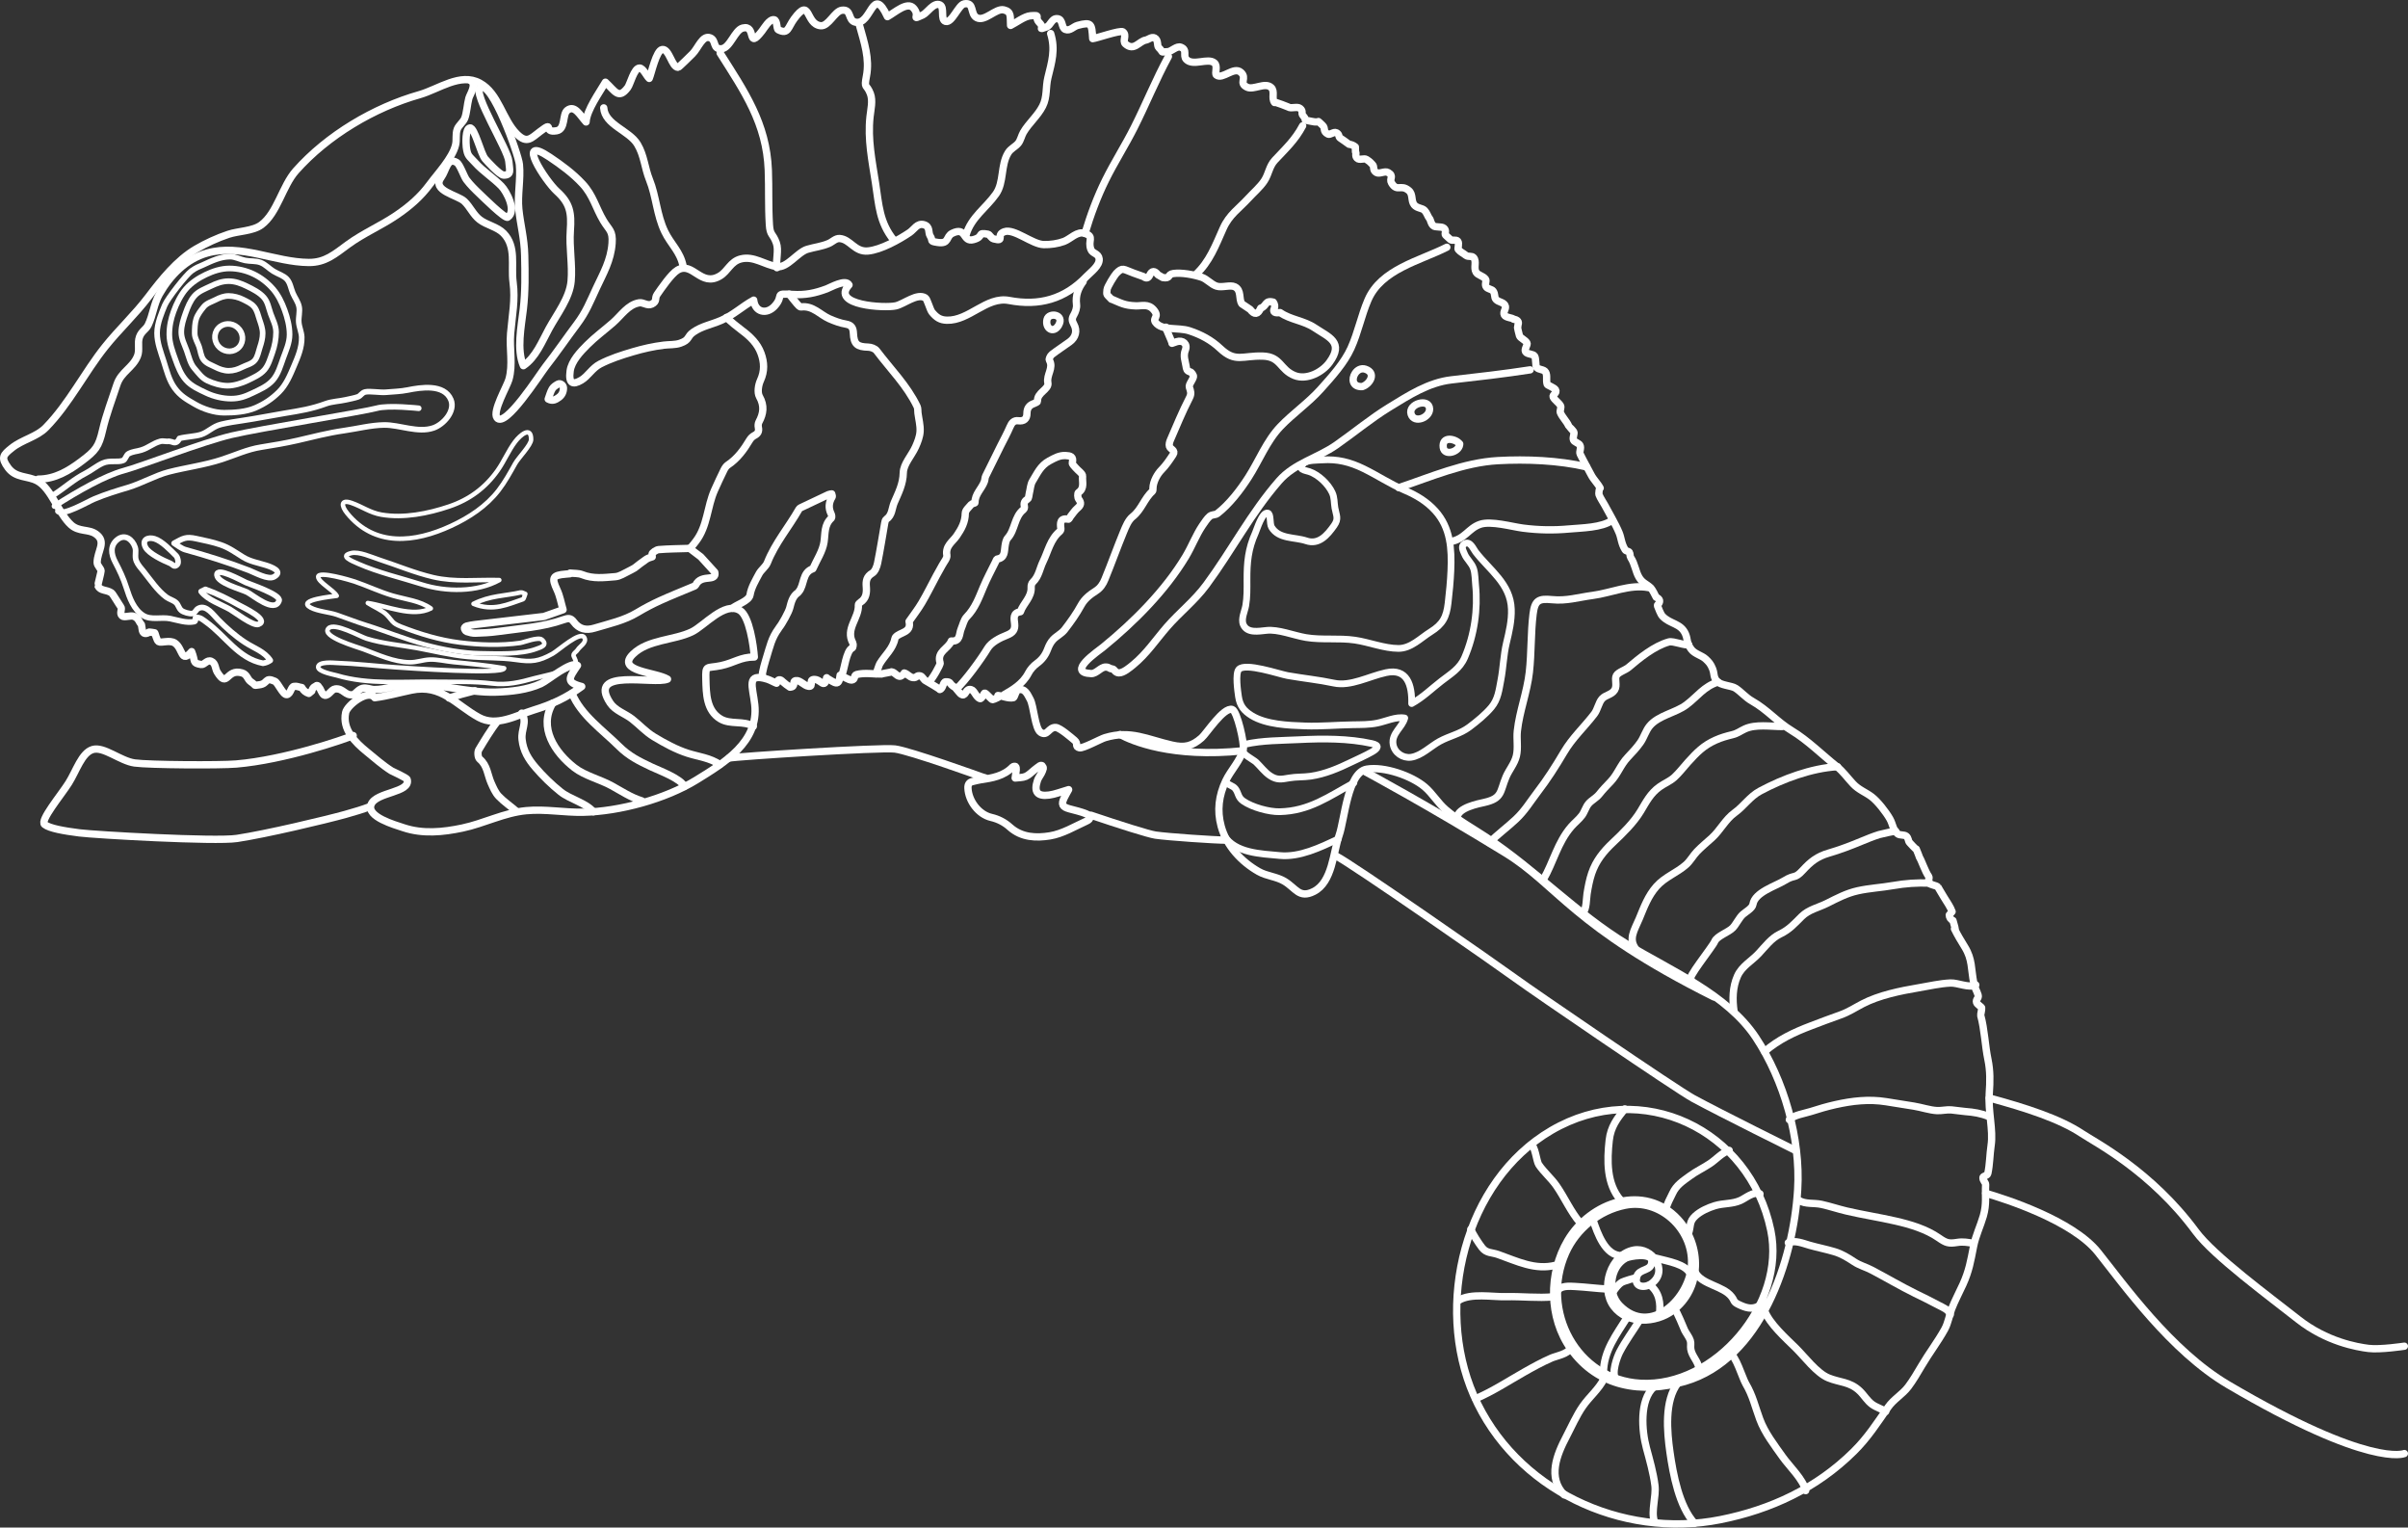 <?xml version="1.0" encoding="utf-8"?>
<!-- Generator: Adobe Illustrator 23.0.0, SVG Export Plug-In . SVG Version: 6.00 Build 0)  -->
<svg version="1.1" xmlns="http://www.w3.org/2000/svg" xmlns:xlink="http://www.w3.org/1999/xlink" x="0px" y="0px"
	 viewBox="0 0 4284.16 2717.12" style="enable-background:new 0 0 4284.16 2717.12;" xml:space="preserve">
<rect x="0" y="0" width="4284.16" height="2717.12" fill="#333333" stroke="none"/>
<style type="text/css">
	
		.st0{fill-rule:evenodd;clip-rule:evenodd;fill:none;stroke:#FFFFFF;stroke-width:13;stroke-linecap:round;stroke-linejoin:round;stroke-miterlimit:10;}
	.st1{fill:none;stroke:#FFFFFF;stroke-width:10;stroke-linecap:round;stroke-linejoin:round;stroke-miterlimit:10;}
	.st2{fill:none;stroke:#FFFFFF;stroke-width:13;stroke-linecap:round;stroke-linejoin:round;stroke-miterlimit:10;}
	.st3{fill:none;stroke:#FFFFFF;stroke-width:12;stroke-linecap:round;stroke-linejoin:round;stroke-miterlimit:10;}
	.st4{fill:none;stroke:#FFFFFF;stroke-width:8;stroke-linecap:round;stroke-linejoin:round;stroke-miterlimit:10;}
</style>
<g id="branch">
	<path id="branch-10" class="st0" d="M3532.76,2122.45c34.01,9.85,154.53,48.28,199.84,104.94s129.31,175.44,231.75,235.73
		c252.72,148.73,313.31,122.34,313.31,122.34"/>
	<path id="branch-9" class="st0" d="M2376.76,1522.45c26.37,12.6,292.05,197.75,320.43,218.57
		c28.38,20.81,285.31,196.58,315.3,212.85c48.96,26.56,182.02,92.5,182.02,92.5"/>
	<path id="branch-8" class="st0" d="M1940.9,1450.03c50.15,16.96,102.74,33.64,114.75,35.37c22.48,3.24,104.58,8.96,127.11,9.05"/>
	<path id="branch-7" class="st0" d="M1296.76,1348.45c12.94-2.97,269.23-19.39,295.39-16.22c26.16,3.16,155.16,49.73,155.16,49.73
		s2.02,0.59,5.5,1.64"/>
	<path id="branch-6" class="st0" d="M628.35,1308.35c-16.63,7.03-121.92,43.28-208.01,50.59c-29.24,2.48-155.41,1.73-180.89-1.85
		c-25.48-3.58-54.93-29.85-74.6-23.87c-19.67,5.98-28.93,37.81-42.77,59.68s-51.5,66.69-42.77,73.6
		c8.73,6.92,33.53,11.32,61.67,14.92c28.13,3.6,241.8,15.79,280.49,9.95c52.26-7.89,157.37-32.88,192.96-42.77
		c17.79-4.95,31.37-9.19,42.92-13.56"/>
	<path id="branch-5" class="st0" d="M798.87,1241.53"/>
	<path id="branch-4" class="st0" d="M844.81,1228.64c-15.84,3.89-31.2,8.25-45.94,12.89"/>
	<path id="branch-3" class="st0" d="M2211.31,1335.46c-126.55,12.99-197.16-17.4-218.55-29.01"/>
	<path id="branch-2" class="st0" d="M3049.32,1773.32c-251.29-125.57-277.64-198.75-371.03-256.1
		c-140.96-86.56-248.66-144.22-248.66-144.22"/>
	<path id="branch-1" class="st0" d="M4277.66,2394.49c0,0-43.04,6.55-63.66,3.98c-20.61-2.57-74.83-11.87-125.32-51.72
		c-50.49-39.85-150.2-113.01-182.02-156.16c-79.33-107.56-178.45-158.2-202.79-174.38c-39.41-26.19-100.03-45.75-164.72-63.21"/>
</g>
<g id="mouth">
	<path id="mouth-inner" class="st1" d="M96.89,900.23c42-27,90.01-54.01,123.01-63.01c33-9,141.01-51.01,192.02-63.01
		s237.02-42,258.03-48c21-6,75.01,0,75.01,0"/>
	<path id="mouth-outter" class="st1" d="M96.42,879.67c19.23-12.55,34.92-27.04,55.68-37.66c10.28-5.26,19.25-13.01,30.46-18.16
		c12.86-5.91,27.2-0.81,36.84-4.98c3.49-1.51,5.37-9.81,9.18-11.77c8.54-4.41,13.92-3.86,22.6-6.5
		c13.42-4.07,21.09-12.14,34.37-15.59c5.09-1.32,10.11,0.93,14.92-0.18c1.85,0.39,3.69,0.79,5.54,1.18
		c5.79,2.83,10.17,0.77,13.17-6.17c11.88-3.22,27.92-3.4,38.77-7.01c12.8-4.26,20.61-14.42,35.92-18.1
		c12.21-2.94,25.12-4.85,37.53-6.67c25.29-3.72,50.44-8.88,75.22-12.98c27.44-4.53,47.33-7.57,73.18-17.03
		c10.51-3.85,23.98-4.36,35.02-6.82c7.51-1.68,15.92-3.19,21.87-5.31c5.26-1.87,6.88-7.34,13.16-8.77
		c8.23-1.87,26.76,1.49,36.87,0.54c13.46-1.26,25.32-1.27,38.66-3.95c22.89-4.61,64.93-11.51,76.84,17.25
		c8.3,20.03-12.8,43.89-31.13,50.2c-27.51,9.47-59.84-5.63-87.69-5.29c-23.4,0.28-47.73,6.67-71.16,9.98
		c-28.83,4.08-56.33,11.38-83.27,17.6c-21.15,4.88-42.81,8.44-64.97,12c-24.21,3.9-45.66,14.01-68.75,21.59
		c-31.67,10.4-63.81,14.32-95.23,22.42c-23.23,5.99-48.25,20.48-72.58,27.72c-20.74,6.17-39.13,11.8-59.79,20.38
		c-11.31,4.69-55.61,30.91-64.65,21.75"/>
</g>
<g id="eye">
	<path id="eye-5" class="st1" d="M340.51,482.03c9.5-6.83,13.23-7.45,20.17-10.66c15.46-7.14,31.46-14.93,48.79-14.93
		c8.61,0,17.44,4.95,26.77,6.82c8.8,1.77,18.79,0.49,27.36,3.73c8.68,3.29,15.27,10.86,22.85,15.47
		c8.19,4.99,17.99,7.63,23.82,13.94c5.97,6.46,7.23,16.3,10.74,24.84c3.29,7.99,9.46,15.58,11.16,24.67
		c1.62,8.65-1.3,18.15-0.62,27.17c0.69,9.01,5.01,17.86,5.24,26.63c0.48,18.65-7.02,35.51-13.78,51.48
		c-7.04,16.6-14.19,33.65-26.8,46.12c-12.8,12.65-25.59,21.04-41.75,28.13c-16.62,7.29-38.08,8.67-55.67,8.67
		c-17.78,0-37.62-6.75-52.33-15.33c-14.44-8.42-25.45-14.37-35.84-28.67c-9.84-13.52-14.1-30.92-19.38-47.62
		c-5.11-16.17-11.78-32.76-11.78-50.05c0-17.62,8.61-37.02,13.57-49.26S331.01,488.86,340.51,482.03z"/>
	<path id="eye-4" class="st1" d="M366.14,488.45c12.83-6.14,27.2-10.93,42.09-10.93c14.88,0,30.09,3.79,42.91,9.93
		c12.92,6.19,24.96,15.47,34.56,26.53c9.25,10.66,15.76,23.87,20.78,37.8c4.73,13.14,8.72,28.19,8.72,43.18
		c0,14.99-6.48,28.64-11.21,41.79c-5.02,13.94-9.03,28.53-18.28,39.2c-9.59,11.06-23.54,16.92-36.46,23.11
		c-12.83,6.14-23.21,10.06-38.09,10.06c-14.88,0-31.09-3.91-43.92-10.06c-12.92-6.19-26.87-12.04-36.46-23.11
		c-9.25-10.66-13.93-23.23-18.95-37.17c-4.73-13.14-10.55-28.82-10.55-43.82c0-14.99,2.82-27.7,7.55-40.85
		c5.02-13.94,12.7-29.47,21.95-40.14C340.35,502.91,353.22,494.64,366.14,488.45z"/>
	<path id="eye-3" class="st1" d="M330.14,557.11c3.91-11,8.32-22,15.55-30.43c7.52-8.76,18.98-12.77,29.12-17.68
		c10.09-4.89,20.29-8.89,32-8.89s22.05,4,32.13,8.89c10.14,4.91,23.02,11.35,30.53,20.11c7.23,8.42,8.19,17.92,12.11,28.92
		c3.69,10.36,9.59,20.97,9.59,32.78c0,11.81-2.68,25.28-6.37,35.64c-3.91,11-7.11,22.91-14.33,31.33c-7.52,8.76-19.86,14.09-30,19
		c-10.09,4.89-23.95,9.33-35.67,9.33s-25.58-4.11-35.67-9c-10.14-4.91-15.93-13.42-23.45-22.18c-7.23-8.42-9.61-20.35-13.53-31.35
		c-3.69-10.36-9.59-20.97-9.59-32.78C322.57,579,326.46,567.47,330.14,557.11z"/>
	<path id="eye-2_1_" class="st1" d="M349.14,567.11c2.71-8.09,8.35-15.18,13.38-21.42c5.31-6.59,14.22-8.92,21.43-12.65
		c7.28-3.76,14.43-6.63,22.92-6.63c8.49,0,18.32,2.61,25.6,6.37c7.21,3.73,14.69,6.74,20,13.33c5.03,6.24,6.63,14.57,9.33,22.67
		c2.53,7.56,5.53,15.61,5.53,24.2c0,8.59-2.33,16.91-4.86,24.47c-2.71,8.09-3.97,17.09-9,23.33c-5.31,6.59-15.46,8.61-22.67,12.33
		c-7.28,3.76-15.44,6.43-23.93,6.43c-8.49,0-16.79-3-24.07-6.77c-7.21-3.73-14.97-5.92-20.29-12.51c-5.03-6.24-5.59-15.47-8.3-23.56
		c-2.53-7.56-7.81-15.14-7.81-23.73C346.41,584.39,346.61,574.67,349.14,567.11z"/>
	
		<ellipse id="eye-1" transform="matrix(0.665 -0.747 0.747 0.665 -312.03 505.305)" class="st1" cx="406.87" cy="600.24" rx="23.86" ry="25"/>
</g>
<g id="stripes">
	<path id="stripe-47" class="st2" d="M2869.26,2298.95c4.28-6.73,9.82-14.61,16.77-18.47c2.09-1.16,24.31-8.56,24.59-7.01"/>
	<path id="stripe-46" class="st2" d="M2935.31,2285.62c16.79,12.86,19.64,32.55,16.96,52.32"/>
	<path id="stripe-45" class="st2" d="M3007.26,2265.95c-8.86-17.73-37.61-21.86-61.93-28.27"/>
	<path id="stripe-44" class="st2" d="M2885.73,2233.42c-30.05,1.01-43.89-41.15-51.44-63.06"/>
	<path id="stripe-43" class="st2" d="M2770.76,2296.95c5.09-10.83,22-9.14,31.77-8.65c19.11,0.98,38.09,3.6,57.21,4.56"/>
	<path id="stripe-42" class="st2" d="M2895.76,2341.95c-20.12,32.28-43,61.08-43,100.5"/>
	<path id="stripe-41" class="st2" d="M2874.76,2452.95c-8.39-10.37,2.25-39.3,6.92-48.26c10.29-19.74,23.88-37.84,35.58-56.74"/>
	<path id="stripe-40" class="st2" d="M2979.81,2329.6c2.99,0.86,16.31,34.44,17.46,36.68c2.6,5.08,8.47,12.77,10.04,18.18
		c1.55,5.33,0,9.77,0.83,15.22c1.95,12.69,13.25,21.86,14.62,34.77"/>
	<path id="stripe-39" class="st2" d="M3129.08,2323.02c-12.41,6.96-23.78,2.98-35.62-2.68c-10.08-4.82-6.83-6.18-12.74-13.85
		c-15.01-19.45-52.76-21.32-64.4-43.11"/>
	<path id="stripe-38" class="st2" d="M3131.2,2123.52c-11.79-4.74-24.87,7.36-34.96,11.85c-14.67,6.53-29.78,4.53-45.06,9.16
		c-11.97,3.62-25.68,9.79-34.97,18.34c-11.42,10.51-7.56,17.41-12.08,30.76"/>
	<path id="stripe-37" class="st2" d="M2964.76,2149.95c-1.95-2.66,9.22-23.5,10.98-27.33c6.7-14.58,18.03-21.56,30.71-30.9
		c11.51-8.48,24.25-14.31,36.01-22.21c11.45-7.69,20.53-18.83,34.01-23.3"/>
	<path id="stripe-36" class="st2" d="M2883.27,2134.71c-25.3-29.15-24.13-70.84-20.27-106.32c2.67-24.53,14.35-39.13,27.75-55.95"/>
	<path id="stripe-35" class="st2" d="M2723.76,2036.45c7.46,0.76,9.72,28.88,13.92,35.1c9.08,13.46,22.14,24.26,31.5,37.76
		c14.72,21.23,25.19,45.95,42.08,65.64"/>
	<path id="stripe-34" class="st2" d="M2767.76,2250.45c-36.34,9.37-68.61-7.11-102.22-18.96c-11.79-4.16-20.84-2.11-28.7-12.25
		c-6.2-8.01-16.37-23.49-20.09-32.79"/>
	<path id="stripe-33" class="st2" d="M2594.93,2313.08c21.9-13.56,59.94-6,84.52-6.67c27.19-0.75,57.22,2.85,83.88,0.23"/>
	<path id="stripe-32" class="st2" d="M2793.89,2398.1c-4.17,10.37-25.05,13.71-33.73,17.5c-16.66,7.28-32.74,16.1-48.55,25.08
		c-28.92,16.42-55.7,34.05-86.36,47.27"/>
	<path id="stripe-31" class="st2" d="M2782.96,2658.96c-29.82-30.86-13.39-71.04,4.03-104.19c9.28-17.66,17.61-37.04,29.01-53.44
		c11.77-16.92,28.38-30.25,37.76-48.88"/>
	<path id="stripe-30" class="st2" d="M2942.54,2466.94c-26.08,23.72-21.49,78.31-13.37,108.46c5.94,22.03,12.22,43.91,15.16,66.6
		c2.52,19.49-7.12,45.97-1.04,63.86"/>
	<path id="stripe-29" class="st2" d="M3014.76,2709.45c-27.49-30.07-38.05-87.24-43.61-126.09c-5.18-36.2-10.35-91.82,14.11-123.41"
		/>
	<path id="stripe-28" class="st2" d="M3076.76,2406.45c11.6,3.75,22.88,44.08,29.16,54.74c12.54,21.29,16.49,40.39,24.92,63.17
		c9.05,24.45,26.06,46.28,40.99,67.35c11.58,16.34,36.63,39.94,40.74,59.67"/>
	<path id="stripe-27" class="st2" d="M3354.94,2510.66c-7.59-4.84-16.63-7.3-23.95-12.56c-9.06-6.51-14.4-16.46-22.43-24.07
		c-17.61-16.69-35.19-14.77-55.69-23.21c-20.85-8.59-42.08-37.39-58.08-53.17c-17.61-17.37-46.65-42.96-55.53-66.7"/>
	<path id="stripe-26" class="st2" d="M3469.76,2338.45c-2.94-9.29-13.01-12.61-20.91-16.9c-13.55-7.35-27.47-14-41.29-20.81
		c-26.31-12.98-51.27-27.75-77.04-41.36c-11.03-5.83-21.61-8.23-32.23-15.3c-10.94-7.29-21.86-13.9-34.53-17.68
		c-14.63-4.36-29.66-7.27-44.34-11.44c-11.24-3.2-26.16-9.59-37.78-4.53"/>
	<path id="stripe-25" class="st2" d="M3511.34,2211.64c-10.15-1.74-18.6-3.41-29.09-1.72c-15.59,2.51-20.06,0.85-33.04-8.17
		c-22.25-15.46-50.3-23.77-76.46-29.8c-29.06-6.69-58.61-11.14-87.66-17.95c-14.89-3.49-29.45-8.49-44.37-11.75
		c-13.8-3.02-28,0.13-40.51-7.1"/>
	<path id="stripe-24" class="st2" d="M3183.44,1991.66c7.33-8.23,27.97-11.26,38.14-14.56c14.38-4.66,28.9-8.89,43.65-12.2
		c30.09-6.75,59.8-10.16,90.31-5.31c16.55,2.64,33.1,5.27,49.65,7.93c13.29,2.13,28.1,7.26,41.16,7.9
		c8.27,0.4,16.73-1.93,25.33-1.24c8.38,0.68,16.65,2.29,25.04,2.94c15.01,1.16,27.37,3.08,41.43,8.79"/>
	<path id="stripe-23" class="st2" d="M3515.18,1751.85c-12.11,6.12-31.81-3.99-45.21-3.36c-18.64,0.88-37.69,5.32-56.06,8.42
		c-32.68,5.51-70.66,13.2-100.23,28.6c-13.66,7.11-24.92,14.73-39.6,19.87c-17.4,6.09-34.65,12.73-51.89,19.26
		c-30.34,11.48-57.96,24.46-82.76,45.82"/>
	<path id="stripe-22" class="st2" d="M3085.06,1798.7c-3-20.94-2.64-43.07,6.17-62.68c7.88-17.54,24.83-26.26,37.61-39.87
		c11.64-12.39,22.49-27.32,37.95-34.7c16.75-8,25.48-18.24,38.51-31.14c12.67-12.54,29.81-15.79,45.35-23.57
		c18.1-9.06,34.63-17.9,54.65-22.33c20.61-4.57,41.94-5.6,62.74-9.25c21.67-3.81,42.77-5.29,64.77-4.39"/>
	<path id="stripe-21_2_" class="st2" d="M3372.77,1478.47c0.13-0.87-26.33,5.02-29.34,5.96c-10.86,3.38-21.4,7.67-31.9,12.03
		c-19.12,7.95-38.05,15.16-57.94,20.96c-20.4,5.95-31.98,15.1-46.09,30.47c-15.05,16.39-13.7,6.82-32.74,18.57
		c-15.75,9.72-52.66,20.66-56,42c-1.12,7.14-12.29,12.99-18,18c-6.39,5.61-11.95,17.69-18,24c-7.41,7.72-28.06,14.45-32,24
		c-4.06,9.83-52.55,69.16-42,68"/>
	<path id="stripe-20" class="st2" d="M2912.42,1690.7c-17-19.77-4.69-35.62,4.14-56.98c8.35-20.22,15.68-40.18,30.39-56.84
		c15.16-17.17,36.37-24.24,52.92-38.96c7.33-6.51,12.24-15.94,19.15-23.14c8.3-8.66,17.65-16.23,26.52-24.28
		c15.19-13.79,24.24-33.03,40.58-44.77c16.47-11.83,27.12-28.93,45.29-38.66c40.73-21.81,91.42-40.75,137.89-43.39"/>
	<path id="stripe-19" class="st2" d="M3170.68,1292.27c-20.63-0.02-47.19-4.53-66.34,4.33c-8.95,4.14-12.73,7.9-22.22,10.22
		c-10.62,2.59-19.64,5.1-29.85,9.65c-21.59,9.62-33.45,21.93-49.48,39.62c-7.87,8.68-15.24,18.56-23.89,26.46
		c-7.94,7.25-17.6,10.79-26.34,17.05c-16.41,11.76-23.7,26.69-33.74,43.34c-12.29,20.37-31.92,39.46-49.26,55.82
		c-16.89,15.93-30.23,32.44-37.76,54.7c-3.95,11.66-6.16,23.85-8.15,35.97c-1.4,8.53-0.77,27.95-7.51,34.12"/>
	<path id="stripe-18" class="st2" d="M2745.43,1565.11c18.39-31.63,25.54-66.39,49.91-94.62c6.05-7.01,13.53-12.62,19.11-20.05
		c4.71-6.28,6.87-15.04,11.81-20.83c5.3-6.21,13.38-9.86,18.99-16.87c6.58-8.22,12.88-14.78,20.15-22.32
		c12.47-12.95,17.69-29.94,30.46-43.38c7.98-8.4,16.02-16.97,22.69-26.48c6.31-9,9.38-20.69,16.24-29.05
		c15.74-19.22,46.12-23.23,65.48-37.77c19.68-14.79,31.36-32.94,56.42-40.6"/>
	<path id="stripe-17" class="st2" d="M3004.18,1146.26c-4.42,3.15-27.14-6.63-34.98-4.45c-26.19,7.27-52.31,28.75-71.74,45.26
		c-5.91,5.02-18.39,8.49-21.74,14.61c-3.5,6.4,1.97,17.37-2.89,25.41c-5.37,8.88-16.49,8.96-22.66,15.99
		c-6.05,6.89-7.7,19.02-13.86,27.05c-17.92,23.35-38.82,42.26-53.95,67.95c-14.9,25.3-29.69,48.33-47.45,71.55
		c-12.71,16.61-22.08,32.65-37.76,47.39c-15.4,14.47-32.63,27.06-47.57,42"/>
	<path id="stripe-16" class="st2" d="M2592.57,1454.03c1.22-17.63,38.15-24.46,48.86-26.91c31.39-7.18,27.1-19.19,37.87-44.91
		c5.42-12.93,15.21-23.76,18.52-37.53c3.47-14.42,0.15-29.95,1.74-44.61c3.83-35.15,17.35-68.83,21.36-104.47
		c3.86-34.37,2.46-69.31,6.67-103.56c2.96-24.09,10-27.77,33.54-25.41c26.19,2.63,46.68-4.17,72.42-7.56
		c32.8-4.32,66.55-20.27,99.66-13.88"/>
	<path id="stripe-15" class="st2" d="M2868.26,925.45c-18.45,13.31-54.2,13.38-76.38,15.42c-27.7,2.55-55.09,2.06-82.69-1.56
		c-19.22-2.52-56.48-13.21-75.64-6.78c-21.21,7.12-26.95,26.52-53.29,30.91"/>
	<path id="stripe-14" class="st2" d="M2488.76,867.45c57.15-19.14,115.49-44.81,176.29-48.14c50.69-2.77,107.99-0.49,157.71,11.14"
		/>
	<path id="stripe-13" class="st2" d="M2574.09,439.78c-48.63,24.53-116.8,39.11-140.26,93.76c-11.96,27.87-17.55,57.58-30.27,85.73
		c-11.95,26.44-34.41,51.15-54.08,73.07c-21.78,24.28-49.17,43.04-71.52,66.41c-24.53,25.65-37.83,60.62-56.8,90.19
		c-14.8,23.07-33.95,47.92-55.27,64.47c-3.57,2.77-9.11,1.39-13.61,4.89c-3.92,3.05-9.94,11.96-13.05,16.6
		c-11.61,17.32-18.98,37.25-29.71,55.12c-36.26,60.44-91.91,116.2-146.39,160.62c-10.77,8.78-66.15,45.88-21.67,47.45
		c9.22,0.33,16.96-11.64,25.49-11.6c7.32,0.03,5.45,2.64,11.94,3.31c4.19,0.43,4.48,6.55,11.46,7.02
		c8.06,0.54,20.23-9.89,25.58-14.27c24-19.63,40.24-44.33,60.06-67.2c22.63-26.13,49.15-46.44,70.14-74.83
		c45.55-61.6,79.17-127.59,129.64-185.33c27.24-31.18,68.41-40.39,101.55-63.51c31.95-22.29,61.06-46.84,94.77-67.49
		c34.27-20.99,69.65-43.92,110.27-48.54c46.93-5.34,93.18-10.56,139.95-17.8"/>
	<path id="stripe-12" class="st2" d="M2317.61,223.7c-13.58,25.57-30.37,40.68-49.5,61.26c-10.08,10.84-10.7,24.23-18.51,36.29
		c-7.32,11.31-19.22,21.31-28.24,31.16c-17.53,19.14-34.3,29.4-45.16,53.76c-13.45,30.14-24.34,59.76-48.96,82.34"/>
	<path id="stripe-11" class="st2" d="M2074.26,581.95c-0.22,3.61,10.98,25.1,10.89,28.72c2.85-1,5.67-2.12,8.57-2.97
		c10.82-3.17,19.53,4.04,15.22,14.91c-4.27,10.79-0.19,19.25,1.25,28.81c0.75,4.97,1.14,8.36,7.1,9.94c2.74,0.73,6.6,6.3,6.02,8.74
		c-1.57,6.63-8.81,13.9-7.24,18.83c2.26,7.09,4.12,10.99,0,18.95c-12.54,24.26-22.89,49.67-33.79,74.76
		c-1.51,3.47-2.7,8.07-1.68,11.43c1.52,5,11.51,6.94,6.52,14.5c-6.28,9.51-12.72,19.19-20.69,27.21
		c-7.11,7.16-14.92,20.7-15.17,32.58c-0.04,1.91,0.08,4.61-1.05,5.61c-14.41,12.68-19.24,32.49-34.87,44.82
		c-7.91,6.24-12.46,17.71-16.55,27.63c-11.46,27.77-21.52,56.12-32.95,83.91c-3.36,8.16-7.67,15.39-16.63,21.09
		c-9.52,6.06-19.5,13.54-25.71,24.94c-8.39,15.41-18.71,29.91-29.48,43.81c-5.35,6.89-14.18,10.98-20.27,17.44
		c-4.29,4.54-7.45,10.62-9.65,16.56c-3.94,10.66-9.88,19.04-19.27,25.82c-6.19,4.47-11.85,10.87-15.34,17.65
		c-9.8,19.01-28.73,29.84-42.73,37.84"/>
	<path id="stripe-10" class="st2" d="M1701.76,1225.45c16.03-15.1,43.02-51.88,55.26-72.12c6.61-10.93,21.54-18.52,34.32-23.52
		c11.06-4.33,14.92-9.86,13.81-20.36c-1-9.44-3.44-19.22,10.32-21.39c5.15-15.03,20.17-25.7,19.08-43.61
		c-0.18-2.99,0.98-7.08,3.05-9.02c10.65-10,12.17-24.3,18.14-36.47c9.03-18.41,12.91-39.68,29.81-53.78
		c1.21-1.01,2.11-3.38,1.89-4.94c-1.49-10.55-1.29-19.27,13.55-16.75c0.96,0.16,2.45-3.56,3.88-5.33
		c3.91-4.83,7.36-10.24,12.03-14.2c6.04-5.13,7.51-9.25,2.23-16.11c-2.05-2.67-2.21-10.63-0.37-11.84
		c11.42-7.53,6.26-19.39,7.32-28.82c0.52-4.57-8.19-10.1-12.53-15.35c-2.28-2.76-6.36-6.42-5.8-8.73
		c2.73-11.12-3.44-12.46-11.84-12.83c-11.08-0.49-19.19,4.16-29.07,9.49c-15.95,8.61-21.54,22.7-29.65,35.69
		c-3.86,6.18-4.06,14.64-5.95,22.06c-0.89,3.49-0.76,8.65-3,10.09c-5.34,3.45-7.18,7.09-5.72,13.13c0.4,1.68-0.25,4.59-1.49,5.54
		c-16.63,12.82-14.71,35.85-28.06,50.62c-3.23,3.58-4.16,9.75-4.94,14.91c-1.46,9.59-0.08,20.4-13.79,22.56
		c-1.25,0.2-2.15,3.2-3.03,4.99c-7.31,14.92-15.26,29.58-21.68,44.88c-7.9,18.82-14.68,37.85-29.57,53.01
		c-5.19,5.28-6.8,14.11-9.95,21.36c-3.84,8.83-1.11,22.96-17.52,21.56c-5.05,13.64-26.48,18.75-19.84,39
		c0.95,2.91-15.1,30.67-18.88,32.28"/>
	<path id="stripe-9" class="st2" d="M1558.76,1198.45c0.91-2.29,5.11-15.56,6.35-17.65c8.98-15.11,23.71-26.78,27.12-45.25
		c0.12-0.63,0.43-1.29,0.83-1.8c7.66-9.83,29.17-7.81,24.27-28.39c7.63-11.02,15.94-21.64,22.73-33.16
		c9.25-15.71,17.3-32.13,25.94-48.21c3.37-6.28,7.08-12.37,10.4-18.68c3.09-5.87,9.12-12.49,8.17-17.76
		c-2.97-16.54,10.56-24.21,17.47-34.35c8.68-12.74,15.18-24.51,15.35-40.33c0.06-5.25,6.46-10.67,10.53-15.53
		c1.51-1.8,6.79-2.27,6.76-3.27c-0.37-15.32,12.13-24.77,16.71-37.72c1.08-3.05,0.88-6.63,2.26-9.49
		c8.64-17.86,17.55-35.6,26.39-53.36c5.7-11.46,11.95-22.69,16.97-34.45c2.99-7,6.85-11.64,14.65-10.66c10.24,1.3,15.4-3.36,15.4-13
		c0.01-9.49,4.21-14.88,12.88-17.74c2.28-0.75,6.1-2.76,6-3.92c-1.35-15.77,20.71-20.82,18.36-32.84
		c-2.82-14.4,10.75-26.3,2.64-40.26c-1.13-1.94,1.79-7.99,4.45-10.06c10.18-7.93,21.15-14.82,31.57-22.45
		c10.73-7.85,14.06-19.57,7.51-31.48c-3.36-6.12-3.81-9.96-0.22-16.09c3.21-5.48,5.77-12.81,5.02-18.88
		c-2.08-16.64,3.33-29.39,11.75-40.65"/>
	<path id="stripe-8" class="st2" d="M1930.34,415.22c9.79-32.66,21.56-64.61,36.72-95.18c15.68-31.61,34.75-61.36,50.64-92.87
		c21.15-41.93,38.6-85.37,61.06-126.72"/>
	<path id="stripe-7" class="st2" d="M1718.76,417.78c9.11-31.25,35.83-48.1,53.16-72.74c14.75-20.97,8.02-51,21.7-73.26
		c4.69-7.64,12.73-10.6,17.99-16.96c4.11-4.97,5.78-13.57,9.12-19.3c9.75-16.72,25.43-29.37,34.26-46.75
		c8.4-16.53,5.13-33.33,9.39-50.76c6.77-27.7,13.78-49.66,4.88-78.37"/>
	<path id="stripe-6" class="st2" d="M1529.26,45.45c8.33,30.13,18.25,58.77,12.24,90.01c-4.56,23.68,0.13,12.98,7.02,31.16
		c4.78,12.6,0.69,28.28-0.67,41.19c-4.27,40.58,3.58,77.38,9.8,117.76c6.09,39.52,6.94,69.82,32.44,101.55"/>
	<path id="stripe-5" class="st2" d="M1382.24,476.17c-2.23-13.94,3.7-30.91-1.06-44.15c-6.17-17.15-11.13-12.84-12.31-32.17
		c-2.1-34.44-0.68-63.76-1.94-97.17c-3.14-83.19-42.46-140.03-85.67-208.24"/>
	<path id="stripe-4" class="st2" d="M1404.13,523.19c4.27,5.7,8.86,11.26,13.52,16.84c2.06,2.47,5.31,6.21,7.55,5.92
		c21.03-2.73,33.66,13.71,50.23,21.02c9.44,4.16,19.43,7.84,29.54,9.53c10.29,1.72,12.94,7.07,13.34,16.25
		c0.85,19.53,6.76,24.25,26.41,24.69c5.13,0.12,12.07,2.61,14.96,6.45c24.56,32.62,54.06,61.71,71.97,99.1
		c1.6,3.35,1.01,7.73,1.51,11.62c1.41,10.93,4.43,21.95,3.81,32.77c-0.54,9.37-4.25,18.94-8.21,27.66
		c-7.05,15.53-21.37,30.38-21.67,45.72c-0.4,20.57-8.78,36-16.15,53.21c-4.33,10.11-3.43,22.42-14.12,29.72
		c-1.77,1.21-2.43,4.61-2.88,7.13c-4.18,23.56-7.77,47.24-12.56,70.67c-1.34,6.57-4.53,15.06-9.6,18.07
		c-10.06,5.97-11.34,13.79-10.55,23.55c0.89,11.04,0.05,21.39-10.52,28.25c-1.58,1.03-3.67,3.13-3.58,4.6
		c1.51,23.22-23.62,42.56-9.86,67.68c1.24,2.26,0.4,8.36-1.03,8.97c-11,4.62-14,39.53-18.5,47.84"/>
	<path id="stripe-3" class="st2" d="M1356.76,1201.45c-2.46-1.37,6.12-29.18,7-32c6.01-19.33,8.9-34.67,21.35-51.45
		c0.4-0.53,0.61-1.21,1.03-1.71c5.56-6.64,16.96-27.55,18.87-34.84c2.71-10.33,4.96-20.88,14.78-27.36
		c0.52-0.34,0.79-1.06,1.22-1.56c10.63-12.26,5.67-34.13,25.18-40.92c6.97-15.81,17.45-31.11,19.88-47.59
		c2.25-15.27,0.09-30.52,12.95-42.32c1.23-1.13,0.78-5.39-0.28-7.51c-5.27-10.59-4.31-20.49,1.81-30.37
		c0.73-1.17-0.46-3.53-0.77-5.34c-1.82,0.33-3.82,0.29-5.44,1.05c-15.51,7.23-30.98,14.56-46.42,21.97
		c-2.34,1.12-5.33,2.27-6.47,4.28c-18.14,31.96-42.45,60.22-56.12,94.93c-2.94,7.46-11.05,12.73-14.91,20
		c-6.39,12.03-13.89,24.44-15.99,37.48c-1.79,11.11-25.8,17.85-31.19,23.77"/>
	<path id="stripe-2" class="st2" d="M1227.14,975.6c3.87-3.2,10.74-12.56,11.08-13.01c20.52-26.76,19.84-61.22,32.97-90.65
		c5.37-12.05,10.93-24.02,16.77-35.85c1.69-3.43,4.09-7.1,7.17-9.15c16.92-11.27,28.31-27.11,38.54-44.17
		c1.96-3.26,5.09-6.41,8.45-8.1c6.35-3.22,8.62-7.38,7.11-14.41c-0.66-3.07-0.37-7.04,1.08-9.74c8.05-14.96,10.01-28.72,0.88-45.03
		c-4.03-7.19-2.08-20.42,1.76-28.78c7.62-16.55,6.93-32.14,1.03-48.21c-6.44-17.52-19.21-29.75-33.96-40.76
		c-9.56-7.14-18.88-14.81-27.51-23.1"/>
	<path id="stripe-1_1_" class="st2" d="M1215.43,473.78c-4.94-26.09-21.87-39.13-32.77-61.76c-14.32-29.73-15.2-62.78-27.26-92.53
		c-8.4-20.73-9.22-42.74-21.29-62.87c-14.65-24.44-58.02-34.52-60.01-64.76"/>
</g>
<g id="leg-3-stripes">
	<path id="leg-3-stripe-5" class="st3" d="M2253.08,1121.34c20.84-2.44,48.73,9.04,70.34,12.66c28.42,4.76,58.34,0.35,87.34,4.63
		c25.16,3.71,51.81,14.63,77.25,14.73c22.22,0.08,39.28-18.26,57.12-29.4c22.17-13.85,28.35-26.57,31.27-51.51
		c2.23-19,4.1-38.21,4.91-57.34c1.63-38.73-0.5-76.32-27.74-106.46c-15.08-16.69-33.73-27.83-54.21-36.54
		c-25.44-10.82-48.48-26.36-73.45-38.49c-23.99-11.66-46.55-17.4-73.42-15.53c-7.32,0.51-25.91,0.09-32.15,5.3
		c-14.25,11.88,2.18,13.16,9.02,15.47c16.31,5.5,33.45,21.71,40.75,37.29c4.31,9.2,3.25,17.82,4.93,27.33
		c2.35,13.34,7.19,18.96-1.5,31.3c-12.23,17.36-27.2,34.74-49.46,27.22c-20.66-6.98-48.87-2.65-61.79-24.32
		c-3.72-6.24-0.81-23.75-6.74-25.07c-10.02-2.23-19.15,28.71-21.9,34.82c-13.06,29.06-15.2,52.69-15.07,84.19
		c0.06,15.08,0.38,30.6-2.2,45.49c-1.76,10.19-8.75,23.8-4.29,33.99C2219.02,1126.94,2239.52,1122.66,2253.08,1121.34z"/>
	<path id="leg-3-stripe-4" class="st3" d="M2511.52,1251.43c19.89-10.95,35.23-26.28,53.07-40.07
		c16.7-12.91,32.65-21.92,41.33-42.09c17.16-39.92,23.71-85.46,19.37-128.56c-0.91-8.98-0.76-20.04-3.47-28.75
		c-3.31-10.62-12.48-17.05-16.32-26.83c-1.99-5.06-7.3-13.7,0.26-17.95c9.84-5.53,15.16,8.91,19.65,14.74
		c25.23,32.68,61.97,56.39,63.5,101.62c0.7,20.64-4.03,40.22-8.77,60.11c-5.22,21.91-5.61,44.04-9.84,66.07
		c-3.38,17.57-5.01,34.06-16.86,48.28c-10.68,12.82-25.82,25.1-39.07,35.1c-16.67,12.57-35.43,15.85-53.31,25.68
		c-15.61,8.58-32.7,25.84-50.83,28.22c-14.45,1.89-29.28-8.05-31.71-23.03c-3.18-19.56,16.4-30.02,20.72-46.82
		c-15.81-2.85-33.34,5.89-48.89,9.03c-14.47,2.92-28.59,2.69-43.29,2.91c-28.3,0.42-57.16,3.13-85.39,2.13
		c-29.66-1.05-68.93-2.49-94.78-18.39c-13.94-8.57-21.06-17.73-23.43-33.82c-1.35-9.13-5.98-40.88,0.57-48.32
		c11.22-12.75,72.03,8.34,86.78,10.95c27.19,4.81,55.81,7.66,82.43,13.39c29.75,6.4,62-11.94,92.64-18.6
		C2503.73,1188.16,2512.34,1218.74,2511.52,1251.43"/>
	<path id="leg-3-stripe-3" class="st3" d="M2215.43,1323.78c30.6-6.91,64.14-6.51,95.33-8.05c42.56-2.1,88.11-2.41,129.82,6.78
		c14.41,3.17,11.51,8.54,0.38,14.91c-11.64,6.66-24.3,12.09-36.38,17.95c-23.19,11.26-47.16,21.56-72.87,25.27
		c-12.73,1.84-25.5,0.92-38.1,3.13c-13.54,2.37-21.78,4.15-33.93-3.93c-9.73-6.47-16.63-16.21-24.98-24.19
		c-4.16-3.97-24.85-14.53-23.39-20.21"/>
	<path id="leg-3-stripe-2" class="st3" d="M2408.76,1392.45c-44.28,24.08-79.39,50.27-132.2,51.35
		c-18.85,0.39-48.81-7.84-64.71-18.94c-9.55-6.66-8.03-13.98-13.98-21.91c-4.17-5.57-12.86-6.55-17.1-11.84"/>
	<path id="leg-3-stripe-1" class="st3" d="M2178.09,1486.45c19.54,31.21,65.46,32.08,98.62,35.28
		c35.74,3.44,71.92-14.34,104.05-29.28"/>
</g>
<g id="leg-2">
	<path id="leg-2_1_" class="st2" d="M1796.69,1471.16c20.99,18.9,47.3,19.47,71.2,15.61c22.73-3.67,44.06-16.74,65.62-26.5
		c7.75-3.51,7.54-9.2-0.47-12.51c-9.69-4.01-20.13-6.28-30.31-9.05c-12.87-3.5-15.02-7.78-9.28-19.74
		c1.98-4.12,4.34-8.05,7.82-14.44c-13.75,3.93-24.08,8.26-34.8,9.66c-21.1,2.77-27.43-5.68-20.65-26.09
		c1.44-4.33,4.58-8.06,6.69-12.19c1.5-2.93,2.98-5.99,3.67-9.16c0.31-1.43-1.03-3.55-2.2-4.83c-0.57-0.63-2.78-0.55-3.69,0.05
		c-3.3,2.18-6.38,4.68-9.51,7.11c-5.24,4.07-9.94,9.37-15.83,11.93c-5.63,2.44-12.48,2.03-18.8,2.87c0.66-5.01,1.48-10.01,1.9-15.04
		c0.15-1.81-0.06-4.44-1.19-5.34c-0.99-0.79-4.21-0.37-5.22,0.68c-15.76,16.43-36.59,19.8-57.61,22.88
		c-4.57,0.67-9.02,2.11-13.56,3.05c-6.39,1.32-8.56,5.46-8.34,11.58c0.85,22.97,18.98,47.06,41.33,52.25
		C1776.34,1456.92,1787.4,1462.78,1796.69,1471.16"/>
</g>
<g id="leg-1-stripes">
	<path id="leg-1-stripe-5" class="st2" d="M1340.26,1291.95c-17.43-10.72-40.59-2.52-58.48-13.19
		c-24.97-14.89-25.31-44.62-25.95-70.51c-0.66-26.61,0.85-18.75,26.8-24.26c23.64-5.01,34.85-15.45,59.42-15.35
		c-1.35-19.96-8.8-72.47-25.53-82.79c-27.12-16.74-63.46,27.43-85.73,38.09c-32.2,15.41-77.85,13.32-104.77,39.78
		c-30.99,30.46,40.63,31.59,61.56,44.28c-23.29,10.26-144.43-21.05-101.9,42.61c8.96,13.41,26.41,18.62,38.8,28.26
		c13.69,10.66,23.99,22.63,38.99,31.75c18.67,11.35,39.62,22.7,60.26,29.27c19.54,6.22,39.52,8.07,57.04,20.06"/>
	<path id="leg-1-stripe-4" class="st2" d="M1217.26,1398.95c-4.61-13.52-45.46-28.64-58.15-34.66
		c-22.76-10.81-39.99-19.16-57.98-36.99c-28.82-28.55-67.4-55.29-83.37-93.85"/>
	<path id="leg-1-stripe-3" class="st2" d="M1141.76,1424.45c-19.37-5.93-35.97-17.12-53.6-26.8
		c-20.82-11.44-47.61-17.72-66.12-32.06c-35.1-27.19-64.35-71.76-38.78-114.64"/>
	<path id="leg-1-stripe-2" class="st2" d="M928.26,1268.45c10.37,16.81-1.48,28.3,0.56,46.91c2.24,20.42,11.22,34.9,23.8,49.6
		c13.21,15.43,28.9,30.76,44.79,43.41c16.99,13.53,44.63,19.43,58.36,35.59"/>
	<path id="leg-1-stripe-1" class="st2" d="M918.99,1443.24c-10.43-9.17-22.19-16.97-31.71-26.95c-6.12-6.42-9.84-15.43-13.56-23.76
		c-6.36-14.24-6.6-31.07-20.32-42.33c-3.16-2.59-4.02-12.57-1.62-16.54c9.55-15.81,21.43-35.8,32.99-50.21"/>
</g>
<g id="face">
	<path id="face-13" class="st2" d="M784.65,315.94c9.6-13.25,11.02-37.03,27.88-26.97c5.81,3.47,12.84,24.82,17.25,30.69
		c6.89,9.17,15.18,17.3,23.48,25.17c5.53,5.24,45.35,44.69,49.97,41.58c16.5-11.12-1.88-45.8-11.27-55.39
		c-14.44-14.75-32.7-26.23-46.69-41.79c-10.51-11.7-13.52-11.12-15.66-27.67c-0.73-5.59-1.86-32.89,6.39-34.01
		c8.38-1.13,19.25,45.82,27.06,54.98c3.75,4.39,26.05,28.94,32.98,28.97c14.9,0.06,10.27-9.8,9.21-24.53
		c-1.52-20.99-65.51-122-50.81-131.25c20.54-12.92,67.77,117.98,69.64,136.8c2.6,26.17-3.62,54.44-1.06,79.51
		c2.8,27.44,9.77,51.58,10.46,82.06c0.73,32.33,1.28,64.15-2.5,96.28c-3.57,30.38-12.1,71.51,0.2,100.13
		c22.17-14.99,32.99-42.92,45.47-65.79c14.13-25.9,36.79-54.61,39.45-84.64c2.59-29.27-3.59-59.7-1.42-89.8
		c2.29-31.68-0.38-48.67-23.83-69.85c-20.34-18.36-75.47-102.82-13.01-60.94c20.84,13.97,41.4,29.05,58.53,47.5
		c19.08,20.55,23.62,42.85,37.16,65.56c10,16.77,17.08,17.7,15.42,40.16c-2.27,30.73-15.41,52.91-28.04,79.95
		c-11.53,24.68-18.14,42.25-34.7,64.3c-18.65,24.85-36.13,50.58-55.31,75.03c-10.25,13.07-72.21,110.56-86.71,91.14
		c-8.41-11.26,17.55-55.41,21.18-67.95c7.72-26.65,0.73-54.41,3.07-82.14c2.77-32.8,8.6-59.13,4.38-91.15
		c-3.91-29.63,6.43-63.1-17-87c-11.33-11.56-29.9-14.46-42.49-24.21c-11.5-8.9-16.87-22.66-27.13-32.48
		C814.35,346.83,767.58,339.5,784.65,315.94z"/>
	<path id="face-12" class="st4" d="M944.92,781.79c-0.05,9.81-22.58,32.47-28.2,42.54c-9.07,16.24-18.17,32.9-29.55,47.67
		c-22,28.55-52.43,48.5-84.83,63.47c-64.6,29.85-135.48,37.87-184.61-22.56c-11-13.53-11.45-24.98,7.72-18.33
		c18.65,6.47,32.9,17.39,53.16,20.85c39.57,6.75,82.83-1.84,120.43-14.53c35.84-12.09,64.44-33.09,86.28-64.04
		c11.54-16.35,19.22-35.34,31.24-51.25C925.32,774.01,945.05,756.9,944.92,781.79z"/>
	<path id="face-11" class="st2" d="M1246.76,990.45l24.88,27.32c1.52,6.37-1.11,9.47-9.16,10.24c-10.34,0.98-19.63,2.09-24.79,12.69
		c-0.71,1.46-3.22,2.2-5.02,2.96c-19.48,8.23-39.19,15.96-58.41,24.74c-13.81,6.31-27.35,13.41-40.37,21.23
		c-23.61,14.2-50.12,19.75-75.98,27.56c-15.52,4.69-27.66,1.79-37.02-10.91c-5.31-7.19-9.58-7.08-18.06-4.06
		c-37.83,13.48-77.97,15.59-117.38,21.17c-13.11,1.86-26.45,2.45-39.7,2.87c-5.19,0.16-10.57-1.32-15.59-2.92
		c-1.82-0.58-3.43-3.55-3.95-5.72c-0.24-1,2.16-3.51,3.73-3.91c5.13-1.32,10.39-2.25,15.66-2.88c39.57-4.69,79.16-9.28,118.74-13.9
		c1.32-0.15,2.71-0.16,3.94-0.59c11.18-3.9,22.33-7.89,33.49-11.85c-3.47-11.82-5.53-24.3-10.7-35.33
		c-10.08-21.49-8.19-26.04,15.16-27.95c2.65-0.22,5.3-0.47,7.94-0.7c0.04-0.4,0.07-0.8,0.11-1.2c7.2,0.84,15,0.19,21.48,2.81
		c19.48,7.86,39.45,5.21,59.16,3.6c8.03-0.66,15.75-6.09,23.44-9.72c3.66-1.73,7.19-3.8,10.75-5.78
		c6.49-5.14,13.09-10.15,19.86-14.88c3.31-2.32,7.26-3.82,11.46-4.92c0.06-1.44-0.03-3.04-0.31-4.87
		c-0.33-2.13,7.42-7.61,11.73-7.96c17.73-1.45,35.57-1.53,53.37-2.1c0.66-0.02,1.56-0.22,1.95,0.11
		C1227.89,976.26,1245.98,989.83,1246.76,990.45"/>
	<path id="face-10" class="st4" d="M842.43,1074.01c29.66-14.9,56.84-14.01,83.68-20.23c2.51-0.58,5.67,1.66,8.53,2.6
		c-1.44,3.31-2.51,8.93-4.37,9.55C904.76,1074.45,877.43,1088.45,842.43,1074.01"/>
	<path id="face-9" class="st4" d="M750.55,1039.56c-37.27-11.81-77.64-21.07-113.41-36.84c-11.79-5.2-33.74-13.9-12.12-18.93
		c13.87-3.22,36.22,7.19,49.42,11.47c31.99,10.36,63.22,23.65,96.03,31.34c39.39,9.23,78.04,3.99,117.85,5.19
		C848.78,1053.66,793.38,1053.13,750.55,1039.56z"/>
	<path id="face-8" class="st4" d="M897.01,1188.61c-30-5.19-60.02-8.03-90.33-10.89c-13.45-1.27-28.51-5.03-41.89-4.54
		c-12.06,0.45-23.49,5.07-35.91,4.84c-28.6-0.53-55.87-13.42-82.24-23.17c-10.59-3.91-76.55-22.71-62.11-37.32
		c10.89-11.01,55.99,14.68,67.52,18.29c29.22,9.15,59.85,11.36,89.85,16.88c29.83,5.49,59.5,13.12,89.75,15.89
		c28.64,2.62,58.25,1.09,86.68,5.24c26.84,3.93,39.85,2.82,64.71-11.04c10.69-5.96,49.43-41.57,56.64-28.62
		c4.88,8.77-7.93,15.16-11.83,21.49c-2.57,4.16-5.62,4.39-7.43,9.01c-1,2.55,5.14,9.9,3.69,13.1
		c-7.23,15.94-57.65,24.22-73.16,28.59c-25.99,7.31-48.59,12.62-75.72,9.34c-33.34-4.03-64.72-2.48-98.1-3.06
		c-59.16-1.03-121.05,5.78-178.26-11.37c-4.21-1.26-33.34-6.39-32.84-14.99c0.6-10.13,28.47-7.28,32.34-7.14
		c34.89,1.21,69.9,5.38,104.74,7.73C723.16,1188.22,896.45,1200.56,897.01,1188.61"/>
	<path id="face-7" class="st4" d="M552.78,1080.81c-26.38-14.17,40.83-19.9,46.33-21.02c-5.84-10.36-32.56-24.15-33.02-33.66
		c-0.55-11.58,58.76,6.18,64.84,8.26c22.89,7.8,44.46,18.27,67.8,25.07c22.14,6.44,49.01,9.15,67.78,22.78
		c-32.77,16.56-77.93-4.61-112.12-9.64c9.54,6.35,25.73,12.91,33.81,21.19c10.34,10.59,8.89,14.42,25.01,20.71
		c33.85,13.22,68.77,23.8,104.95,28.34c34.8,4.37,72.6,5.67,107.38,0.71c6.51-0.93,32.33-11.46,38.73-5.75
		c11.22,10.01-2.85,13.65-9.28,16.12c-27.68,10.65-70.63,8.51-99.98,8.05c-32.36-0.51-67.87-7.26-99.11-15.66
		c-35.38-9.52-69.89-23.83-104.94-34.74c-17.6-5.48-34.45-12.28-51.86-18.2C585.55,1088.76,565.19,1087.47,552.78,1080.81z"/>
	<path id="face-6" class="st1" d="M496.52,1068.42c-7.82,23.06-46.15-9.73-56.76-15.09c-10.43-5.27-52.25-16.03-53.72-30.29
		c-1.64-15.89,43.1,9.3,51.67,13.15C445.35,1039.62,500.13,1057.76,496.52,1068.42z"/>
	<path id="face-5" class="st1" d="M365.5,1048.32c21.19,7.56,40.12,17.12,59.78,28.1c6.81,3.8,55.11,26.22,34.5,34.05
		c-9.47,3.6-42.11-21.76-50.85-26.68c-16.1-9.08-40.02-16.86-51.12-31.71C360.37,1050.82,362.93,1049.57,365.5,1048.32z"/>
	<path id="face-4" class="st1" d="M329.75,977.72c-6.91-1.92-14.08-7.81-19.99-11.46c16.14-8.65,20.51-12.28,39.22-8.16
		c14.65,3.22,29.44,6.02,43.64,10.96c15.51,5.39,26.32,13.65,39.94,22.02c12.34,7.59,26.22,9.88,39.96,14.13
		c9.64,2.99,32.59,11.09,14.89,20.85c-10.48,5.78-33.58-7.42-44.22-11.55C406.1,1000.13,368.05,988.39,329.75,977.72z"/>
	<path id="face-3" class="st1" d="M313.38,988.53c2.64,2.61,5.22,12.5,2,15.75c-5.79,5.83-7.51-0.21-13-2.48
		c-11.8-4.85-37.5-16.9-43.46-28.29c-7.01-13.4,4.02-18.59,15.66-15.26C287.89,962.07,303.99,979.27,313.38,988.53z"/>
	<path id="face-2" class="st1" d="M467.9,1179.77c-43.71-8.21-66.87-48.94-100.88-73.15c-5.43-3.86-10.64-8.85-18.01-8.3
		c-3.51,0.26,0.85,6.45-3.32,7.36c-13.87,3.01-29.38-2.57-42.78-5.3c-16.06-3.27-34.18,3.16-48.07-5.53
		c-16.82-10.53-24.43-31.92-30-49.47c-5.24-16.54-11.9-30.63-19.9-45.8c-7.37-13.98-9.53-29.28,4.27-40.06
		c12.85-10.03,26.3-0.54,31.17,13.97c2.59,7.73-1.33,16.06,2.3,24.71c2.85,6.8,8.27,12.55,12.81,18.2
		c12.22,15.21,24.78,34.26,40.5,45.77c5.1,3.74,12.32,5.45,16.97,9.58c4.7,4.18,4.76,10.08,9.85,14.21c3.7,3,14.56,6.21,19.28,5.28
		c6.1-1.21,5.43-6.59,11.54-9.43c13.62-6.33,26.12,12.04,34.33,20.37c14.71,14.93,30.17,28.67,47.68,40.26
		c15.85,10.5,34.68,16.13,45.24,32.21C476.94,1177.38,472.62,1179.09,467.9,1179.77z"/>
	<path id="face-1" class="st2" d="M837.73,143.64c10.65,6.98-1.49,23.69-3.56,31.09c-2.8,10.01-3.8,27.34-7.5,36.02
		c-2.84,6.66-10.68,12.52-13.01,18.65c-3.62,9.52-0.73,18.44-3.18,28.54c-5.69,23.4-31.46,50.51-45.6,69.67
		c-16.8,22.77-36.27,39.48-59.67,55.37c-27.86,18.93-58.83,31.92-86.18,51.93c-23.28,17.04-40.29,32.2-69.7,31.96
		c-60.65-0.51-120.41-33.74-180.76-16.82c-37.47,10.5-65.99,39.76-84.95,73.06c-9.98,17.52-11.48,37.55-19.88,54.79
		c-4.3,8.83-11.71,10.63-15.63,21.48c-3.92,10.84,0.89,22.96-3.54,34.06c-8.25,20.66-29.18,28.02-36.46,50.29
		c-8.53,26.1-19.4,54.32-25.58,81.28c-6.81,29.72-12.4,36.47-37.21,55.17c-22.87,17.24-47.42,32.02-77.1,32.04"/>
</g>
<g id="highlight">
	<path id="highlight-dot-1" class="st2" d="M2596.91,790.97c-1.69,13.26-26.99,20.48-29.13,5.09c-2.85-20.54,20.75-16.34,29.22-6.48
		C2597,790.04,2596.97,790.51,2596.91,790.97"/>
	<path id="highlight-dot-4" class="st2" d="M2543.4,727.22c0.55,15.7-27.3,26.85-32.85,9.36
		C2504.75,718.31,2542.7,707.38,2543.4,727.22"/>
	<path id="highlight-dot-3" class="st2" d="M2423.52,687.67c-17.75,0.78-18.97-13.94-12.56-23.59c3.9-5.87,10.63-9.87,18.18-7.39
		C2449.32,663.33,2437.23,683.49,2423.52,687.67"/>
	<path id="highlight-2" class="st2" d="M2116.08,588.37c-19.78-6.51-48.99,0.48-60.31-15.13c-5.63-7.76,7.84-9.41-3.33-22.31
		c-9.64-11.13-21.01-6.53-31.69-6.9c-20.04-0.7-25.76-4.65-43.95-12.34l0.57,0.56c-9.19-10.04-8.64-6.32-7.8-17.12
		c0.38-4.85,13.07-25.34,16.51-28.88c11.37-11.72,12.43-7.09,30.27-0.71c6.09,2.18,12.18,4.36,18.27,6.53
		c4.83,3.83,8.49,2.82,10.99-3.02c3.82-7.88,8.67-7.97,14.56-0.27c2.86,1.64,5.72,3.28,8.57,4.93c14.79,2.33,7.5-5.69,18.99-7.25
		c14.27-1.94,35.34,1.85,49.95,6.61c9.46,3.08,17.29,12.87,26.69,15.88c9.93,3.18,24.33-2.77,32.47,1.16
		c12.63,6.1,6.49,21.74,12.68,30.43c4.91,3.28,9.82,6.57,14.73,9.85c7.57,10.02,13.79,9.27,18.67-2.27
		c10.94-3.31,7.16-14.77,22.53-10.63c2.62,3.89,3.14,7.81,1.53,11.77c-2.66,5.78,0.84,8.03,10.5,6.74
		c18.58,12.92,41.96,14.08,61.34,27.03c25.36,16.95,52.86,25.57,26.38,61.78c-12.77,17.47-40.3,31.75-61.85,23.23
		c-26.34-10.42-24.18-33.6-56.44-34.65c-36.75-1.2-48.78,12.11-76.11-13.62C2155.03,604.88,2136.81,595.19,2116.08,588.37"/>
	<path id="higlight-dot-2" class="st2" d="M1882.57,579.8c-9.08,13.6-23.24,3.98-19.81-11.35c3-13.41,31.7-9.53,20.8,9.75
		C1883.24,578.76,1882.91,579.3,1882.57,579.8"/>
	<path id="highlight-1" class="st2" d="M1382.24,474.3c18.46,2.76,36.48-25.63,54.14-30.87c13.44-3.99,24.86-4.76,38.25-10.44
		c6.38-2.71,12.06-9.28,19.29-8.72c19.06,1.48,26.7,24.43,50.45,22.17c23.11-2.2,55-19.97,74.04-32.86
		c8.25-5.59,13.48-17.24,25.41-13.87c11.55,3.26,7.2,14.03,11.02,19.89c5.92,9.08-2.27,9.3,13.56,11.66
		c20.82,3.1,14.11-10.58,25.84-16.29c25.93-12.61,17.62,16.78,37.8,11.23c20.11-5.53,4.85-13.48,25.63-9.59
		c3.24,0.61,5.66,7.17,10.22,8.33c21.77,5.57,2.55-6.85,18.98-12.75c17.38-6.24,49.72,22.55,70.18,22.9
		c11.99,0.21,24.78-1.53,35.93-5.67c11.71-4.35,23.53-18.97,37.35-14.21c17.51,6.03,4.3,12.62,10.56,28.68
		c2.93,7.51,13.45,6.66,14.62,16.45c1.45,12.1-14.91,23.57-22.35,31.37c-38.94,40.74-84.54,52.93-137.84,42.76
		c-40.24-7.68-70.82,36.29-110.74,35.13c-11.96-0.35-18.45-4.8-26.23-14.06c-3.94-4.69-8.56-23.44-12.01-25.62
		c-14.42-9.15-37.47,10.64-52.47,14.11c-19.35,4.48-116.63-0.68-83.36-37.2c-5.75-11.2-32.95,4.48-39.72,6.99
		c-20.76,7.72-37.91,11.34-60.41,9.93c-35.49-2.21-13.93,0.96-32.38,20.9c-14.43,15.59-34.83,10.51-37.07-10.78
		c-20.44,11.1-36.21,26.65-57.84,36c-17.51,7.57-34.39,10.37-49.2,20.65c-12.62,8.75-6.19,13.86-23.67,19.97
		c-9.11,3.19-19.57,2.29-28.99,3.45c-19.11,2.35-37.24,6.46-55.73,11.93c-19.62,5.8-39.62,12.24-57.84,21.68
		c-14.38,7.45-21.23,21.48-33.65,28.8c-14.96,8.82-22.64,5.93-19.65-16.48c2.34-17.55,18.41-34.36,30.37-46.33
		c14.27-14.28,30.68-26.32,45.86-39.57c15.07-13.15,26.39-31.98,46.61-35.33c7.3-1.21,14.68,6.12,22.37,2.32
		c10.37-5.14,4.58-10.03,9.47-17.09c7.36-10.62,25.05-36.6,36.29-43.34c26.99-16.18,41.35,30.7,75.33,10.47
		c14.49-8.63,18.85-25.69,37.39-30.41C1340.99,454.73,1360.58,471.07,1382.24,474.3"/>
	<path id="highlight-dot-1_1_" class="st2" d="M975.32,709.81c2.4-6.32,3.95-12.74,7.19-18.16c2.17-3.61,6.44-6.32,10.31-8.45
		c4-2.21,9.53,2.03,9.62,6.61c0.14,7.1-2.61,13.02-8.22,17.06C988.99,710.65,983.22,714.21,975.32,709.81"/>
</g>
<g id="outter-shape">
	<path class="st2" d="M2938.76,2243.45c0-16.28-39.75-9.17-46.45-5.48c-28.57,15.74-32.95,61.18-11.1,83.78
		c55.5,57.41,126.54-13.41,128.35-74.3c1.87-62.63-56.94-116.14-118.47-103.63c-46.06,9.36-86.42,41.87-105.47,84.65
		c-45.88,103.03,19.49,225.71,133.17,232.03c132.96,7.39,258.84-141.64,231.67-272.11c-37.45-179.81-229.76-271.49-390.4-177.64
		c-155.02,90.57-207.87,311.3-138.18,470.97c73.12,167.53,262.9,256.4,438.87,221.32c89.75-17.89,171.28-55.8,237.42-121.33
		c24.85-24.63,41.39-50.53,60.96-78.67c10.03-14.43,25.41-22.51,35.94-36.49c8.32-11.05,16.68-25.25,24.01-37.74
		c12.55-21.41,28.45-42.07,40.68-64.23c6.44-11.66,8.32-25.5,12.55-36.51c5.34-13.9,13.2-28.56,19.96-43.4
		c10.96-24.05,13.86-41.84,18.84-67.28c3.88-19.82,12.35-36.66,17.47-54.51c6.08-21.21,3.1-35.36,4.12-55.86
		c0.18-3.69-5.21-6.95-4.75-12.6c0.21-2.52,7.8-3.27,8.6-6.96c3.61-16.48,3.55-34.61,5.87-50c4.15-27.56-5.57-60.45-3.28-92.6
		c1.51-21.15,1.92-39.86-2.37-60.53c-5.08-24.42-6.02-53.32-12.79-78.09c-0.41-1.52,2.14-10.56,1.67-13.65
		c-0.23-1.54-8.1-6.11-9.1-9.46c-1.79-5.97,4.52-7.35,2.8-13.12c-2.21-7.43-5.97-12.45-7.62-20.74
		c-5.24-26.28-2.39-42.59-16.09-64.83c-7.04-11.43-12.84-20.95-18.4-32.38c4.92,10.14-2.54-14.3-2.62-14.63
		c-4.21-2.1-6.43-5.42-6.64-9.95c1.68-1.97,3.36-3.94,5.05-5.91c-2.87-8.33-9.32-17.27-14.32-25.51
		c-0.65-1.06-11.01-18.38-10.7-18.11c-4.19-3.73-13.13-3.64-15.71-7.16c-2.54-3.47,0.87-9.32-0.75-11.63
		c-6.93-9.87-11.92-26.65-16.99-35.09c1.28,2.13-5.02-13.21-5.33-13.9c1.47,3.3-13.91-13.61-12.15-11.94
		c-2.11-2.01-1.5-7.55-5.55-10.92c-3.68-3.07-11.57-1.13-15.29-4.19c-8.73-7.19-8.37-16.79-14.03-26.77
		c-6.83-12.05-21.7-31.1-32.42-39.18c-10.95-8.26-22.83-12.2-32.85-22.88c-10.98-11.69-17.38-21.63-29.65-31.4
		c-25.11-20-51.58-46.38-79.3-63.05c-26.06-15.67-43.56-37.38-70.8-52.78c-11.66-6.59-19.07-16.1-29.25-22.83
		c-7.56-5.01-27.58-4.84-34.04-13.36c-5.89-7.77-3.35-12.06-7.07-21.45c-3.39-8.55-6.71-12.03-12.22-17.2
		c-7.03-6.6-19.46-8.85-25.75-17.39c-8.95-12.16-5.71-16.63-10.11-27.01c-8.3-19.6-27.79-17.41-41.18-31.98
		c-3.16-3.43-7.03-13.97-8.65-18.12c0.03-0.54,0.06-1.08,0.09-1.62c5.63-5.87,4.78-10.5-2.54-13.88
		c-0.92-2.47-7.48-14.53-9.16-16.15c-8.17-7.85-14.97-8.62-21.23-19.06c-6.19-10.32-7.26-23.99-14.86-35.33
		c-1.66-2.47-0.71-6.77-2.43-9.4c-1.17-1.8-5.98-2.01-7.36-4.22c-7.05-11.28-6.77-20.75-10.84-30.55
		c-6.69-16.1-18.31-35.29-25.41-48.83c-2.62-5.01-8.14-12.75-10.35-18.81c-0.84-2.31,0.79-14.17,2.09-11.71
		c-4.76-8.96-11.4-14.37-16.38-24.04c-6.75-13.13-12.36-22.43-19.13-36.29c-2.4-4.92,2.58-10.37-0.68-16.29
		c-1.66-3.03-10.1-5.53-11.28-8.75c-1.93-5.29,2.34-11.66,0.43-14.86c-1.12-1.88-8.91-10.1-9.04-10.4
		c-3.57-8.28-11.3-15.27-14.89-23.89c-1.15-2.76,2.26-8.76,0.43-12.01c-3.17-5.64-10.69-10.11-13.08-15.46
		c-1.99-4.45,7.98-6.71,4.13-13.03c-2.07-3.4-14.31-8.12-14.72-9.28c-2.61-7.53,0.74-15.56-2.89-21.97
		c-3.07-5.41-12.45-3.71-16.12-8.64c-1.88-2.53-0.82-15.03-3.28-19.67c-2.31-4.35-13.75-3.12-16.4-8.07
		c-2.45-4.56,4.49-12.23,2.6-15.59c-2.99-5.32-11.59-8.27-13.31-12.71c-0.34-0.87-4.29-16.8-3.17-14.78
		c0.19-1.54,0.37-3.09,0.56-4.63c2.09-5.57-0.55-8.9-7.9-10c-1.57-2.6-13.76-2.65-16.38-7.41c-3.27-5.95,4.64-11.67,1.13-17.51
		c-3.51-5.84-11.63-5.35-16.12-10.43c-3.35-3.79-0.95-9.19-5-14.83c-2.32-3.23-9.22-3.38-12.09-7.08
		c-3.54-4.56,1.09-10.81-1.44-14.12c-4.41-5.78-13.35-6.68-16.72-12.14c-5.03-8.16,1.71-19.1-4.5-26.13
		c-3.13-3.55-9.76-1.04-13.1-3.58c-8.69-6.61-8.91-5.02-14.31-11.03c-1.13-1.26,2.29-10.99-0.72-14.57
		c-2.95-3.51-10.47-0.34-12.86-2.71c-1.48-1.47-7.92-7.28-8.72-7.98c-2.69-2.36,2.5-7.88-3.07-12.46
		c-4.41-3.62-15.36-0.76-19.03-4.44c-5.05-5.07-3.89-9.54-7.14-13.42c-2.34-2.8-4.21-9.38-8.1-13.53
		c-4.59-4.9-13.44-3.56-18.69-10.15c-5.85-7.34-1.56-18.65-9.49-25.36c-14.25-12.04-20.77,3.13-30.69-13.46
		c-4.7-7.86,5.29-11.96-6.07-18.58c-6.01-3.5-15.32,3.31-20.99-0.03c-7.36-4.34-2.81-10.39-6.9-14.21
		c-4.97-4.63-2.59-3.7-10.66-9.04c-4.29-2.84-12.52,2.13-16.76-2.28c-4.23-4.4-0.54-8.79-2.79-11.21c-0.07-2.91-0.14-5.82-0.21-8.74
		c-3.37-2.81-7.17-4.41-11.4-4.81c-1.55-1.4-14.69-10.46-15.48-10.93c-3.69-2.21-0.81-6.47-6.89-9.55
		c-4.51-2.28-11.34,4.28-14.75,2.55c-10.48-5.3-3.68-10.17-10.02-15.9c-13.94-12.59,0.29-2.47-20.77-7.13
		c-18.1-4-4.16,1.05-13.57-9.66c-4.61-5.25,1.19-7.72-5.58-13.18c-4.38-3.53-14-0.03-19.05-1.56c1.98,0.6-28.65-11.86-26.24-8.81
		c-6.11-7.75,1.4-19.92-6.17-26.82c-10.78-9.82-31.33,5.05-42.76-0.47c-15.62-7.54,0.83-15.84-10.94-26.36
		c-12.6-11.27-32.69,13.28-43.52,4.82c-3.68-2.87,2.98-16.15-3.68-21.69c-11.64-9.69-37.99,6.54-50.03-6.26
		c-6.44-6.84,2.72-16.88-9.59-21.6c-7.66-2.93-16.43,7.63-23.4,7.93c-15.39,0.67-6.14,2.12-15.83-7.05
		c-3.86-3.65-0.16-13.61-7.43-17.38c-5.29-2.74-11.56,3.17-15.68,3.77c-12.01,1.76-20.89,20.59-36.35,6.82
		c-5.96-5.31,3.44-15.67-4.5-21.46c-4.66-3.4-46.86,11.42-53.66,12.1c-1.8-25.84-1.49-30.47-26.87-23.58
		c-7.45,2.02-13.62,10.47-21.72,7.26c-7.72-3.06-3.7-18.37-14.47-19.23c-10.18-0.81-11.6,12.33-19.5,14.88
		c-17.02,5.51-1.98,2.75-12.02-7.42c-10.97-11.11,4.95-14.11-16.09-12.62c-10.49,0.75-25.91,12.52-35.46,17.19
		c-0.97-15.39,2.18-24.35-12.05-27.68c-14.24-3.33-33.91,21.73-48.3,13.85c-12.11-6.62-3.47-27.96-22.26-24.55
		c-10.2,1.85-21.75,34.57-33,31.24c-9.87-2.93-1.1-24.93-9.95-29.35c-11.09-5.53-22.68,14.32-30.65,17.83
		c-22.96,10.1-3.16,2.66-16.51-12.15c-11.08-12.29-32.53,7.48-46.38,15.21c-26.7-57.97-28.2,14.65-56.21,9.96
		c-15.21-2.55-6.48-23.84-24.97-21.37c-12.77,1.7-23.59,28.93-37.61,27.55c-27.58-2.72-17.36-52.59-47.16-12.25
		c-11.25,15.24-10.34,28.42-28.29,19.42c-3.32-1.66-1.47-16.96-7.49-17.86c-8.41-1.25-17.13,14.5-21.43,20.02
		c-27.85,35.78-8.79-11.93-34.45-5.19c-14.15,3.72-22.19,35.26-37.36,36.79c-16.23,1.64-9.19-14.85-20.14-19.33
		c-14.14-5.78-21.5,18.54-31.91,28.54c-1.77,1.7-23.93,23.88-25.43,23.88c-11.19-0.04-15.72-33.39-28.23-31.74
		c-10.83,1.43-19.27,42.76-23.14,51.44c-4.52-3.87-10.66-18.27-17.13-18.46c-9.73-0.29-16.52,28.63-21.08,34.71
		c-16.46,21.91-22.37,6.36-39.7-9.55c-10.69,18.36-33.47,49.96-34.44,70.75c-10.88-11.96-20.11-30.87-33.27-20.81
		c-9.34,7.13-2.7,33.74-19.19,36.48c-25.98,4.32-2.39-19.07-29.35,1.29c-16.33,12.34-23.34,22.07-40.94,4.85
		c-26.31-25.74-32.42-72.53-66.37-91.02c-34.63-18.85-73.4,11.06-107.12,20.63c-80.88,22.95-163.73,72.08-220.06,135.47
		c-23.94,26.94-33.01,75.17-61.4,96.2c-15.17,11.24-41.2,10.84-58.73,16.75c-19.81,6.68-39.81,15.72-57.86,26.36
		c-33.58,19.79-61.02,54.16-84.33,84.92c-23.82,31.45-52.86,58.31-76.94,88.46c-36.78,46.04-63.85,101.35-105.45,143.94
		c-16.33,16.72-42.03,21.4-60.81,36.48C5.7,809.12,0.97,813.77,14.38,831.9c13.97,18.88,34.66,14.23,51.96,23.51
		c25.23,13.54,37.58,57.88,60.05,78.19c14.1,12.75,31.02,7.13,44.02,16.17c20.11,13.99,2.44,30.24,2.44,50.99
		c0,5.2,6.95,10.65,6.98,14.87c0.02,2.28-6.07,25.54-5.82,26.06c4.84,9.98,14.61,6.44,24.48,12.92
		c1.95,1.28,14.35,22.25,16.27,24.59c3.49,4.27-2.9,11.31,2.4,16.24c4.07,3.79,15.17-1.76,21.49,1c8.16,3.56,8.07,9.09,12.99,14.65
		c0.38,2.44,0.76,4.89,1.15,7.33c0.78,8.31,4.8,10.47,12.07,6.49c-2.21-1.8,11.5,1.08,10.26,0.67c1.05,0.34,3.52,13.64,7.08,15.77
		c4.76,2.85,19.68-3.71,28.89,2.48c14.54,9.77,10.79,37.47,29.83,15.17c7.39,17.95,0.49,20.33,16.86,22.97
		c6.12,0.99,10.33-9.06,18.03-5.75c7.97,3.42,6.77,12.96,10.74,19.38c18.62,30.14,15.49-7.1,44.13,1.34
		c9.25,2.73,9.2,11.41,15.59,15.74c11.14,7.54,3.12,6.78,14.65,5.47c16.63-1.9,9.5-14.63,28.02-6.36
		c5.59,2.49,14.44,24.53,21.26,23.78c7.03-0.77,7.41-14.23,12.93-14.69c7.02-0.59,6.91,1.16,13.81,2.07
		c2.8,5.3,6.98,8.79,12.55,10.48c1.74-1.43,3.48-2.85,5.22-4.28c0.81-4.08,2.93-6.87,6.37-8.37c2.55-2.55,4.78-1.77,6.69,2.34
		c1.7-0.04,5.37,12.79,9.71,13.54c7.66,1.31,11.68-10.52,19.13-11.29c14.27-1.48,17.77,13.08,31.53,10.15
		c4.33-0.92,9.46-9.65,17.17-11.3c6.88-1.47,14.18,2.24,20.58,2.3c19.91,0.16,39.74-8.2,60.25-9.34
		c52.33-2.9,103.56,15.53,156.54,13.88c26.5-0.83,55.09-3.9,79.55-14.92c12.55-5.65,54.31-41.53,65.21-32.45
		c-14.98,22.32-21.61,29.89,7.52,37.46c-27.64,20.12-52.74,31.75-85.6,41.87c-31.19,9.61-65.9,30.35-97.45,13.12
		c-41.2-22.5-66.52-59.76-120-48.56c-22.22,4.65-42.31,10.5-65.22,13.49c-11.75-15.94-49,13.1-51.78,26.38
		c-6.3,30.07,16.92,52.81,37.31,69.44c14.31,11.67,28.43,24.23,44.07,34.12c1.51,0.96,27.17,12.33,28.06,15.43
		c6.79,23.81-55.34,21.88-64.18,44.57c-8.53,21.9,41.85,36,57.83,41.32c34.2,11.39,70.06,7.85,104.67,0.52
		c38.6-8.17,74.17-27.22,113.64-30.9c34-3.17,67.42,3.51,101.3,2.81c64.75-1.34,146.53-23.59,201.34-57.38
		c50.13-30.91,111.12-67.61,103.86-134.04c-3.54-32.44-15.94-57,22.43-45.26c4.97,1.52,13.79,6.48,16.31,7.23
		c2.23-7.29,5.95-8.19,11.16-2.68c3.98,3.55,8.2,6.77,12.67,9.67c11.8-0.72,2.86-10.33,10.41-11.65
		c7.53-1.31,14.74,8.97,22.54,10.05c10.2,1.42-0.27-11.29,9.39-12.09c13.31-1.11,18.77,18.66,23.01-3.11l-0.16,1.16
		c0,0-0.07-0.74-0.07-0.81c15.27,8.79,22.04,16.36,24.15-4.84c4.24,1.42,15.83,8.97,20.45,8.64c7.22-0.52,3.31-8.33,8.69-9.77
		c14.4-3.85,30.21-0.65,44.77-1.01c-3.75,0.09,19.45-3.57,17.42-3.84c6.42,0.84,8.33,7.11,14.74,7.98c2.39,0.32,9.76-5.52,7.99-5.95
		c5.8,1.41,9.26,7.46,15.32,8.19c7.76,0.94,6.06-4.87,13.7-2.92c3.16,0.81,6.4,7.51,9.13,8.6c1.26,0.51,26.39,15.27,25.05,15.57
		c6.16-1.41,5.53-13.71,10.52-13.77c11.22-0.12,4.58,3.4,16.98,10.19c2.19,1.2,7.89,11.99,12.81,13.02
		c6.54,1.37,5.65-11.85,15.62-9.23c5.84,1.53,8.37,13.1,15.51,15.96c3.32,1.33,7.39-10.45,8.68-9.96
		c3.59,1.35,11.71,11.98,14.08,11.84c0.52-0.03,18.48-6.59,9.32-7.43c8.53,0.78,18.6,5.83,27.42,3.88
		c2.27-0.5,4.45-12.96,8.38-13.98c12.8-3.31,16.83,8.61,21.48,16.85c6.68,11.82,8.33,52.18,18.82,58.84
		c12.15,7.71,13.84-9.29,26.63-8.73c7.47,0.33,27.25,17.59,33.67,22.97c7.13,5.97-0.37,11.14,8.72,13.2
		c6.34,1.44,37.36-15.62,45.26-18.02c46-13.98,74.84,3.17,119.33,13.2c22.37,5.04,35.39,2.1,52.46-12.72
		c9.01-7.81,39.09-55.19,54.7-50.65c8.74,2.54,21.97,61,19.62,70.98c-4.48,19.11-22.8,38-31.24,56.02
		c-12.28,26.22-15.75,52.5-8.09,80.7c9.44,34.77,35.79,63.03,66.62,80.56c14.47,8.23,31.81,8.84,46.1,17.43
		c20.39,12.25,26.15,31.1,52.11,18c33.21-16.76,34.31-69.2,45.12-100.06c9.77-27.89,15.06-111.77,49.11-117.5
		c30.79-5.18,79.52,11.59,103.13,31.59c13.95,11.82,23.22,28.34,37.34,40.47c21.87,18.79,47.74,33.01,71.73,48.84
		c88.03,58.08,160.76,135.88,250.65,190.38c76.91,46.63,178.51,89.25,229.26,165.94c50.24,75.92,79.99,179.46,74.52,270.59
		c-7.52,125.46-65.09,301.74-200.64,341.25c-76.61,22.33-154.43,10.4-203.04-57.85c-39.71-55.77-39.71-134.64-5.64-192.57
		c40.64-69.1,137.04-102.39,196.54-37.79c42.33,45.96,43.07,123.31-9.71,162.38c-30.04,22.23-80.24,24.89-104.72-7.69
		c-24.3-32.34-5.84-92.38,35.69-100.13c32.39-6.04,62.85,36.92,31.38,59.71c-11.39,8.25-31.64,7-26.15-12.26
		C2916.42,2255.34,2938.76,2262.09,2938.76,2243.45"/>
</g>
</svg>
